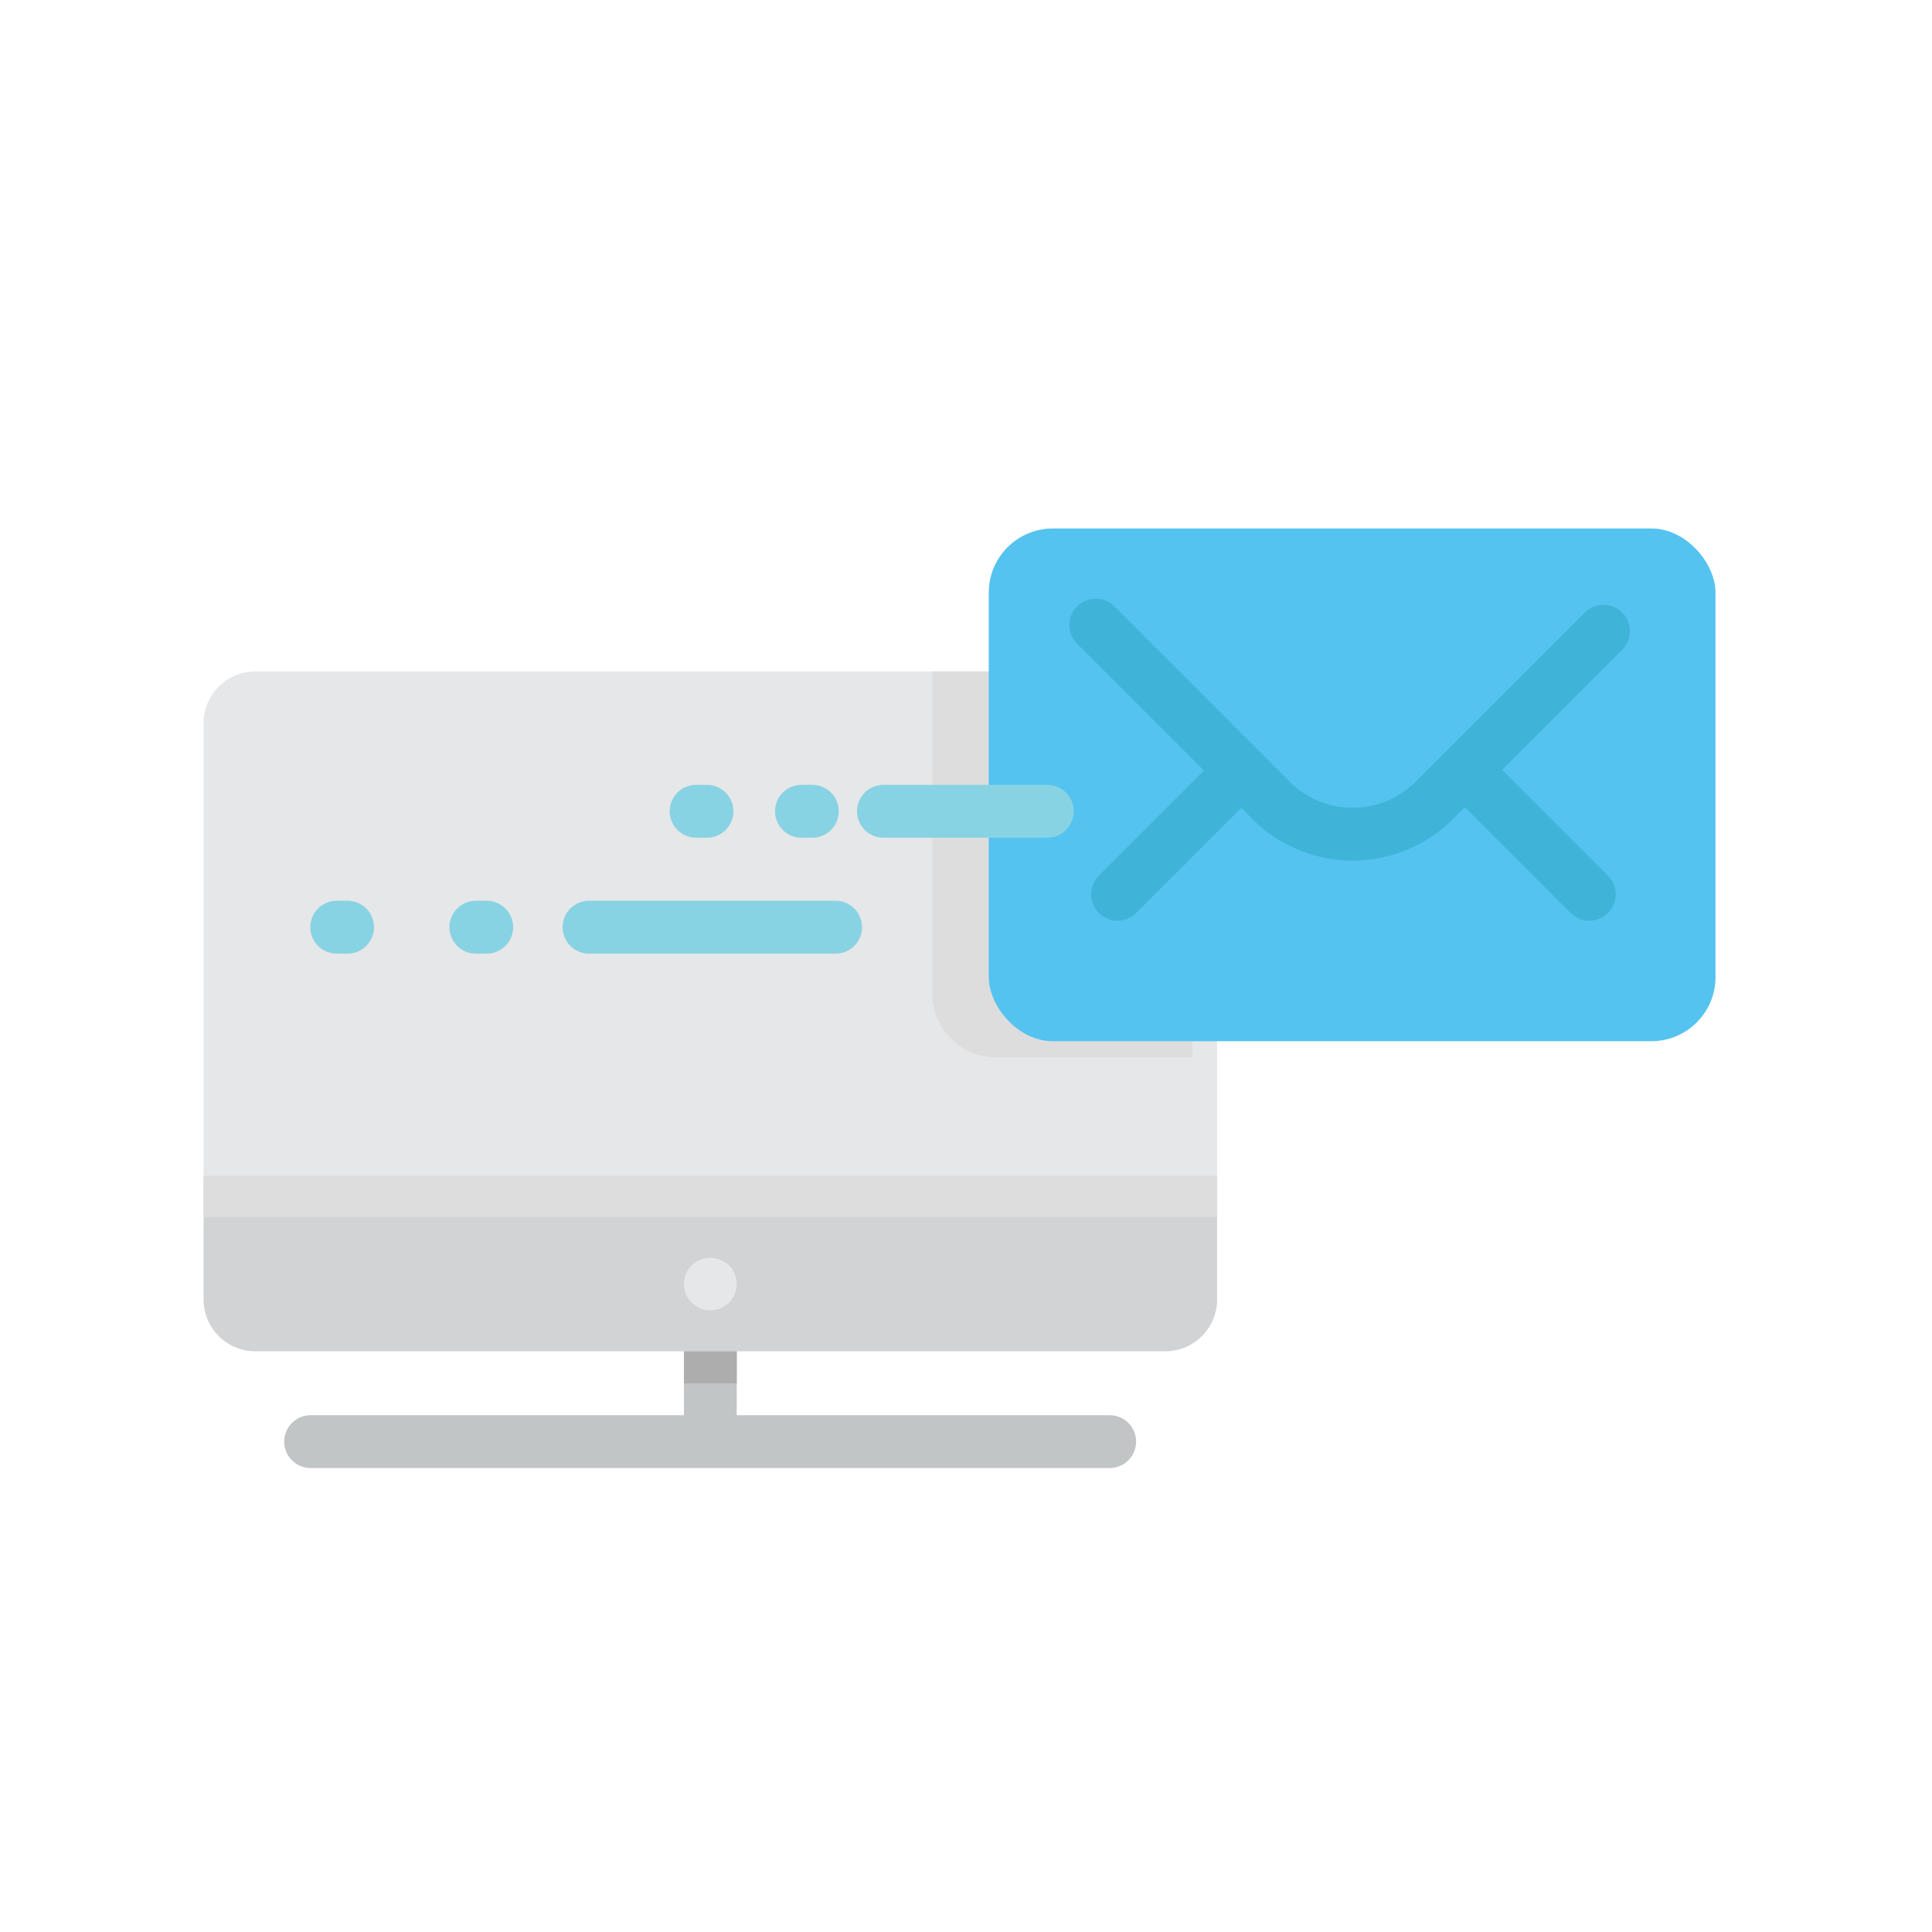 <svg id="Layer_1" data-name="Layer 1" xmlns="http://www.w3.org/2000/svg" viewBox="0 0 128 128"><title>TOUCHPAD</title><path d="M77.129,44.484H16.994a3.441,3.441,0,0,0-3.508,3.371V80.6H80.637V47.855A3.441,3.441,0,0,0,77.129,44.484Z" style="fill:#e6e7e8"/><path d="M13.486,82v4.156a3.441,3.441,0,0,0,3.508,3.371H77.129a3.441,3.441,0,0,0,3.508-3.371V80.6H13.486Z" style="fill:#d1d3d4"/><path d="M73.521,93.762H48.811V89.527h-3.5v4.235H20.58a1.75,1.75,0,0,0,0,3.5h52.94a1.75,1.75,0,0,0,0-3.5Z" style="fill:#c2c5c6"/><rect x="45.311" y="89.527" width="3.5" height="2.125" style="fill:#adadad"/><path d="M48.779,84.726a2.643,2.643,0,0,0-.1-.33,2.273,2.273,0,0,0-.16-.3,2.033,2.033,0,0,0-.221-.27,1.807,1.807,0,0,0-2.47,0,1.433,1.433,0,0,0-.22.27,1.079,1.079,0,0,0-.16.3,1.15,1.15,0,0,0-.1.33,1.261,1.261,0,0,0-.04.34,1.708,1.708,0,0,0,.52,1.24,1.79,1.79,0,0,0,.561.38,1.793,1.793,0,0,0,1.34,0,1.752,1.752,0,0,0,.95-.95,1.7,1.7,0,0,0,.13-.67A1.921,1.921,0,0,0,48.779,84.726Z" style="fill:#e6e7e8"/><rect x="13.486" y="77.9" width="67.151" height="2.704" style="fill:#ddd"/><path d="M75.624,44.484H61.758V65.8a4.25,4.25,0,0,0,4.25,4.25H78.995V47.854A3.371,3.371,0,0,0,75.624,44.484Z" style="fill:#ddd"/><rect x="65.508" y="35.013" width="48.149" height="33.97" rx="4.25" ry="4.25" style="fill:#54c3f0"/><path d="M107.473,40.585a1.749,1.749,0,0,0-2.475,0L93.792,51.791a5.907,5.907,0,0,1-8.345,0L73.835,40.178a1.75,1.75,0,0,0-2.475,2.475l8.4,8.4-6.96,6.96a1.75,1.75,0,1,0,2.475,2.475l6.96-6.96.738.738a9.412,9.412,0,0,0,13.294,0l.784-.784,7.006,7.006a1.75,1.75,0,0,0,2.475-2.475l-7.006-7.006,7.947-7.948A1.749,1.749,0,0,0,107.473,40.585Z" style="fill:#3fb4d8"/><path d="M23.028,59.679h-.72a1.75,1.75,0,0,0,0,3.5h.72a1.75,1.75,0,0,0,0-3.5Z" style="fill:#88d3e3"/><path d="M32.248,59.679h-.72a1.75,1.75,0,0,0,0,3.5h.72a1.75,1.75,0,1,0,0-3.5Z" style="fill:#88d3e3"/><path d="M53.1,55.5h.72a1.75,1.75,0,0,0,0-3.5H53.1a1.75,1.75,0,0,0,0,3.5Z" style="fill:#88d3e3"/><path d="M46.12,55.5h.72a1.75,1.75,0,0,0,0-3.5h-.72a1.75,1.75,0,0,0,0,3.5Z" style="fill:#88d3e3"/><path d="M69.385,52H58.529a1.75,1.75,0,0,0,0,3.5H69.385a1.75,1.75,0,0,0,0-3.5Z" style="fill:#88d3e3"/><path d="M55.363,59.679H39.024a1.75,1.75,0,0,0,0,3.5H55.363a1.75,1.75,0,0,0,0-3.5Z" style="fill:#88d3e3"/></svg>